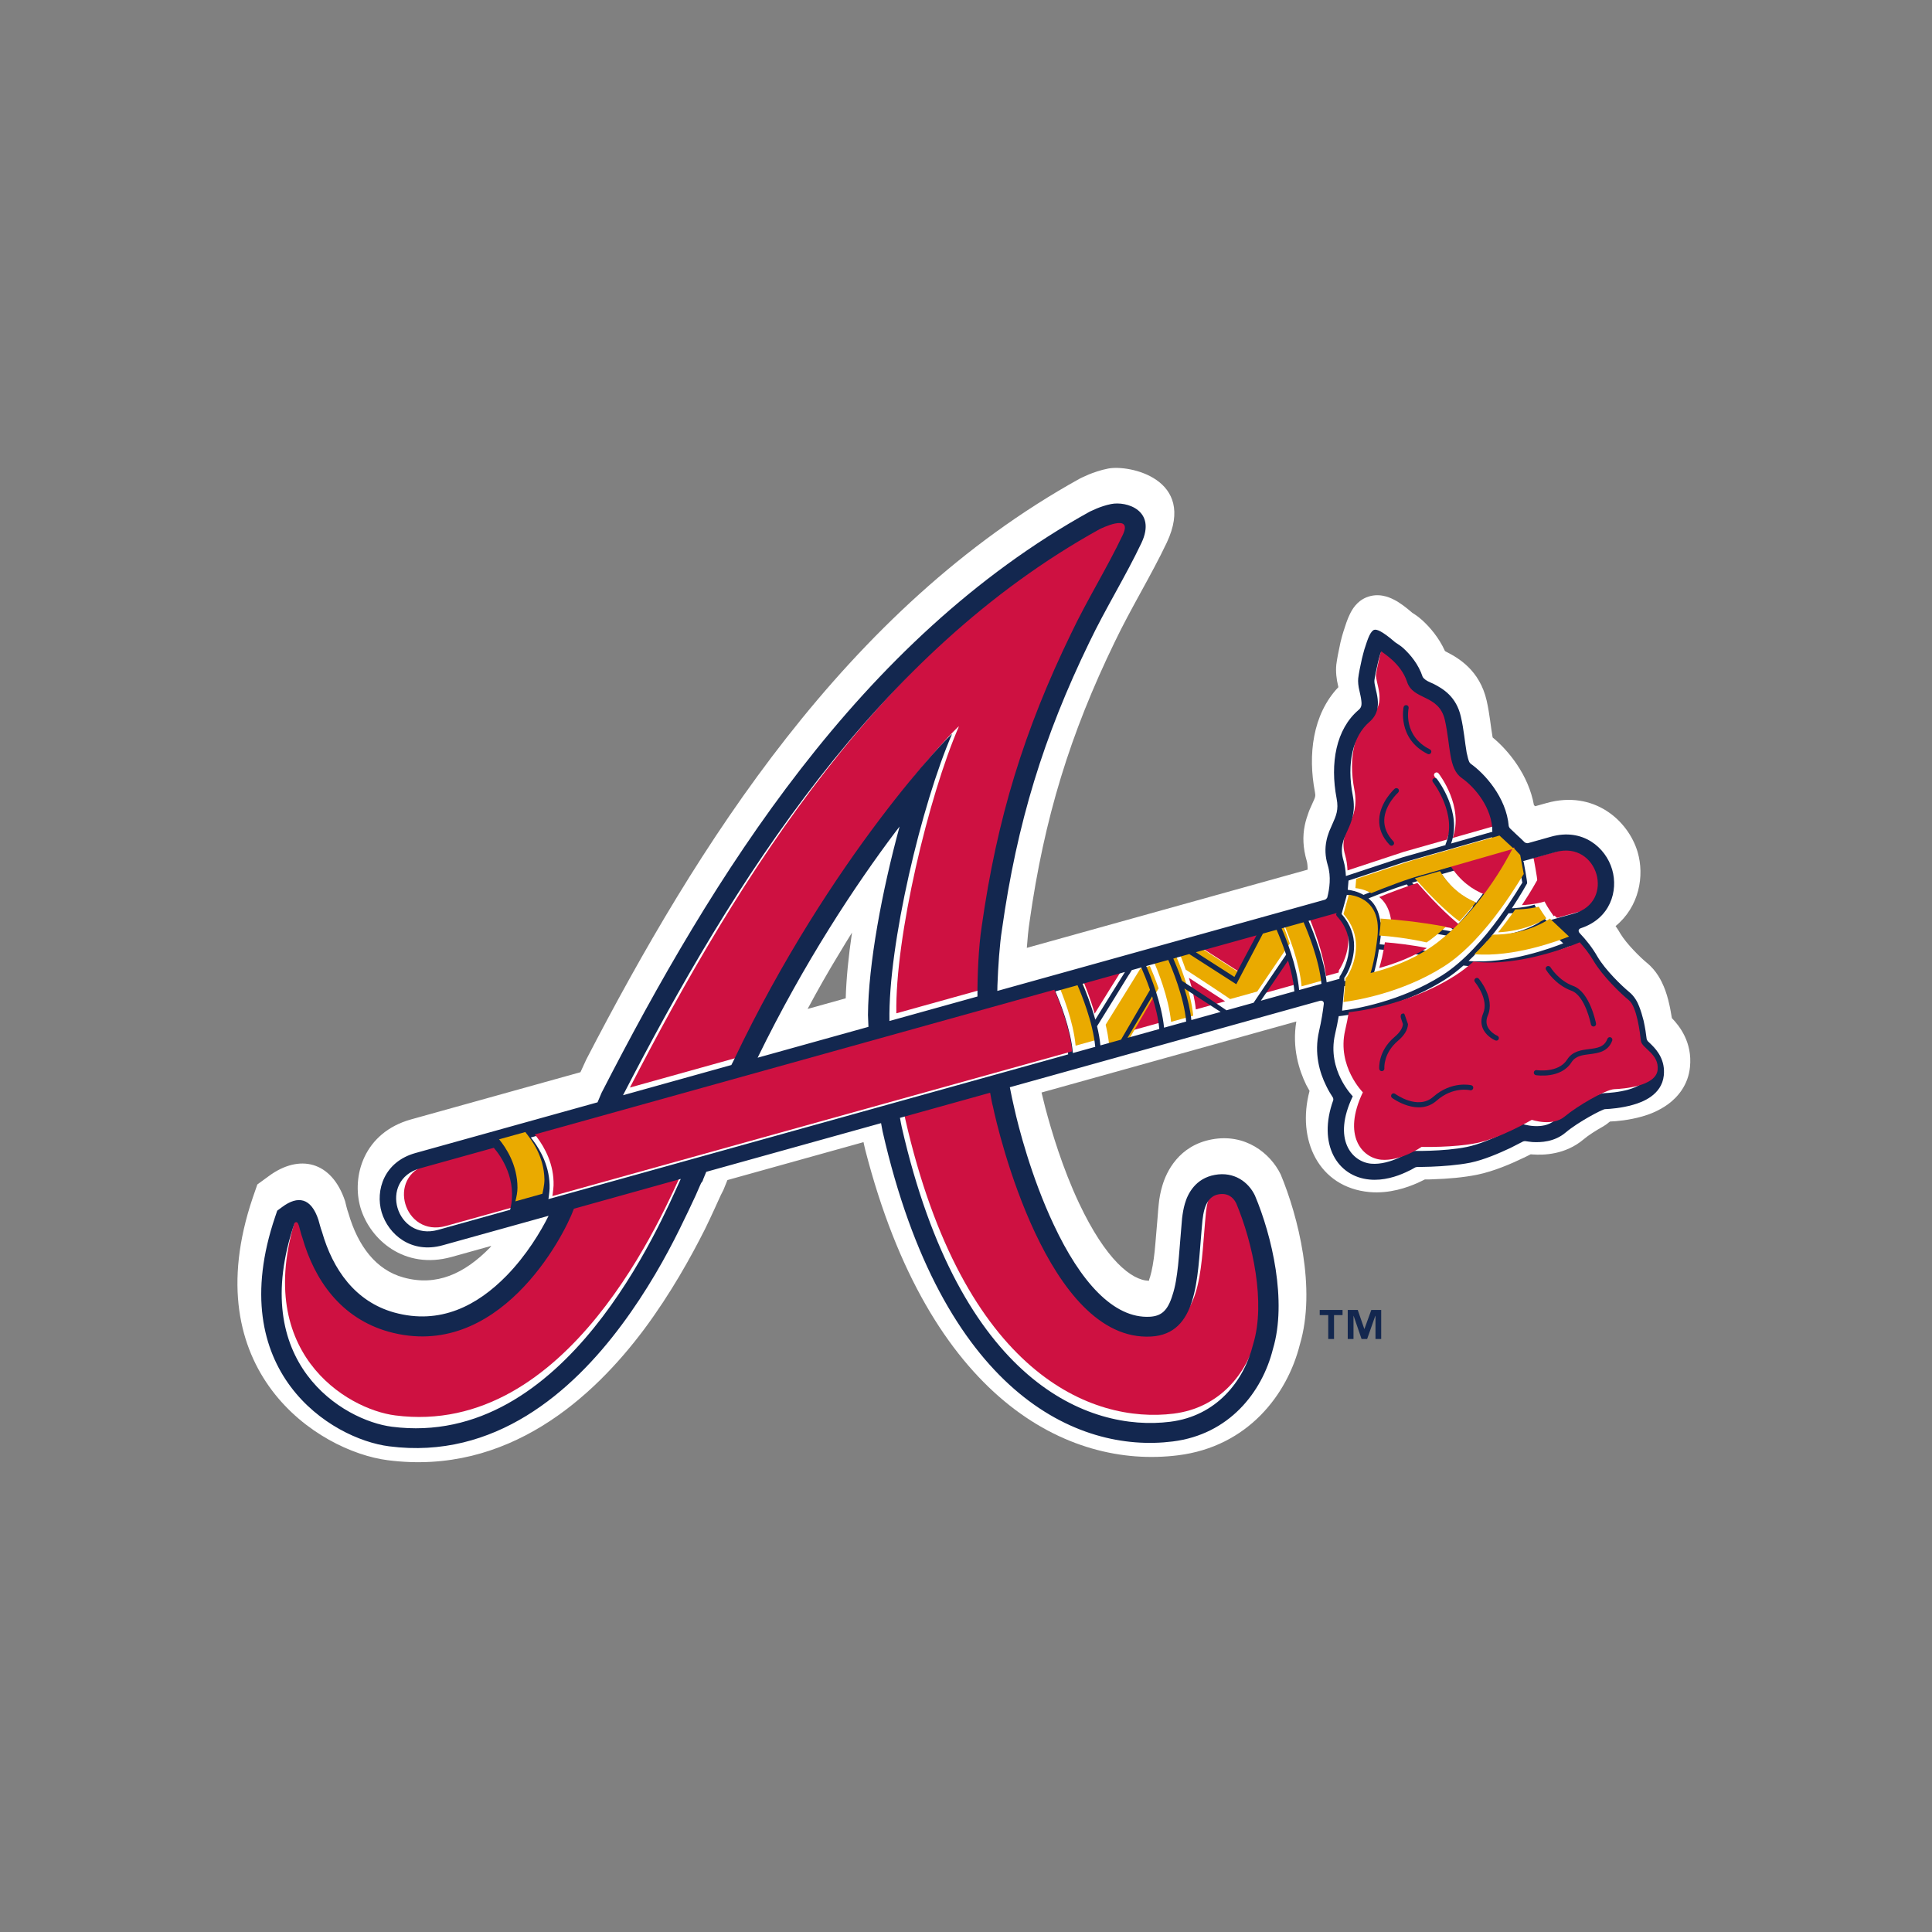 <?xml version="1.0" encoding="UTF-8" standalone="no"?>
<svg width="512px" height="512px" viewBox="0 0 512 512" version="1.1" xmlns="http://www.w3.org/2000/svg" xmlns:xlink="http://www.w3.org/1999/xlink">
    <rect x="0" y="0" width="512" height="512" fill="#808080" stroke="none"/>
    <!-- Generator: Sketch 39.1 (31720) - http://www.bohemiancoding.com/sketch -->
    <title>atlanta-braves-2</title>
    <desc>Created with Sketch.</desc>
    <defs></defs>
    <g id="MLB" stroke="none" stroke-width="1" fill="none" fill-rule="evenodd">
        <g id="atlanta-braves-2">
            <g transform="translate(62, 124)" id="Page-1">
                <g>
                    <g id="MLB_Logo_Atlata">
                        <g id="Imported-Layers-Copy" transform="translate(0.924, 0)">
                            <path d="M159.531,128.611 C160.65,126.76 161.741,124.927 162.866,123.148 C161.933,129.45 161.35,135.393 161.199,140.566 L151.1,143.379 C153.77,138.398 156.594,133.41 159.531,128.611 M380.137,145.805 C379.945,144.73 379.759,143.458 379.469,142.232 C379.1,140.547 378.599,138.866 378.003,137.452 C377.433,136.097 376.159,133.309 373.505,131.153 C371.86,129.818 368.147,126.162 366.518,123.456 C366.136,122.762 365.686,122.077 365.222,121.426 C371.488,116.281 372.919,108.135 371.063,101.796 C368.57,93.392 359.448,85.318 346.967,88.806 L343.922,89.658 L343.588,89.369 C342.154,81.361 336.806,74.846 332.639,71.433 C332.135,68.648 331.879,65.292 331.053,61.655 C329.207,53.625 323.574,50.379 320.457,48.788 L320.016,48.546 C318.333,44.832 315.909,42.138 314.037,40.406 C313.318,39.753 312.656,39.256 312.108,38.892 L311.374,38.417 C309.615,36.899 308.023,35.683 306.485,34.916 C305.171,34.234 302.347,33.018 299.163,34.316 C296.532,35.403 295.315,37.675 294.748,38.873 C294.105,40.174 293.604,41.796 293.102,43.354 C292.85,44.077 292.604,45.092 292.314,46.23 C291.854,48.311 291.375,50.781 291.211,52.139 C291.016,53.999 291.259,56.048 291.694,57.777 C291.694,57.896 291.741,58.003 291.766,58.098 C284.848,65.373 283.691,76.188 285.532,85.814 C285.746,86.993 285.696,87.153 284.87,88.929 C284.555,89.696 284.161,90.444 283.899,91.182 C283.477,92.348 283.105,93.505 282.859,94.702 C282.244,97.666 282.38,100.752 283.37,104.131 C283.562,104.804 283.612,105.58 283.612,106.466 L209.195,127.193 C209.377,124.682 209.608,122.287 209.894,120.449 C213.796,92.666 220.711,70.411 232.493,46.126 C236.738,37.245 242.156,28.501 246.298,19.77 C254.231,2.862 236.275,-0.932 230.731,0.178 C228.761,0.552 226.835,1.253 225.66,1.721 C224.361,2.268 223.211,2.846 223.211,2.846 C161.101,37.245 121.776,100.165 92.439,156.79 C91.919,157.949 91.417,159.024 90.901,160.146 L46.006,172.655 C33.525,176.131 30.171,187.678 32.617,196.078 C35.139,204.517 44.238,212.572 56.738,209.109 L67.278,206.17 C67.073,206.447 66.928,206.629 66.928,206.629 C60.161,213.543 52.748,216.975 43.989,214.54 C36.812,212.572 31.958,206.33 29.405,197.49 C29.04,196.522 28.706,195.035 28.532,194.334 C24.977,183.617 16.338,181.738 8.298,187.687 L5.275,189.893 L4.052,193.423 C-11.452,239.195 21.23,260.589 39.85,262.974 C71.741,267.076 94.339,246.286 107.879,228.136 C114.861,218.726 120.175,209.128 123.881,201.776 C125.637,198.184 127.024,195.066 128.089,192.734 L128.801,191.326 C128.965,190.915 129.331,190.016 129.851,188.73 L165.914,178.68 C166.084,179.362 166.191,180.025 166.374,180.707 C183.34,246.729 220.059,265.322 249.257,261.67 C267.708,259.372 278.213,245.657 281.557,232.29 C285.954,217.506 281.1,198.341 276.461,187.209 C273.675,181.53 267.046,176.335 258.303,177.938 C249.428,179.55 246.15,186.612 245.103,190.245 C244.615,191.842 244.287,193.589 244.133,195.293 C244.003,196.349 243.959,197.411 243.877,198.319 C243.581,201.428 243.379,204.643 243.058,207.745 C242.768,210.391 242.386,212.607 241.866,214.367 C241.706,214.826 241.576,215.171 241.551,215.42 C236.94,215.316 230.11,209.847 223.037,194.862 C218.641,185.544 215.728,175.732 214.096,169.584 C213.755,168.286 213.428,166.919 213.093,165.527 L280.615,146.704 C279.449,153.637 281.308,159.54 283.244,163.518 C283.562,164.081 283.852,164.628 284.12,165.099 C280.653,178.123 286.559,190.644 299.954,191.905 C305.35,192.401 310.106,190.657 312.729,189.5 C313.441,189.183 314.037,188.869 314.67,188.57 C315.408,188.57 316.218,188.57 317.075,188.51 C320.589,188.407 324.942,188.048 328.545,187.313 C333.049,186.386 337.679,184.352 340.704,182.894 C341.455,182.552 342.11,182.209 342.725,181.904 L343.261,181.942 C346.17,182.149 351.89,182.027 356.75,177.938 C357.97,176.882 360.028,175.581 361.995,174.478 C362.584,174.138 362.978,173.818 363.382,173.488 C363.467,173.403 363.599,173.318 363.747,173.214 C365.434,173.161 368.853,172.856 372.286,171.869 C373.776,171.46 376.493,170.53 379.1,168.651 C381.757,166.705 384.474,163.49 384.937,158.773 C385.602,152.176 382.126,147.858 380.137,145.805" id="Fill-46" fill="#FFFFFF"></path>
                            <path d="M293.554,102.613 C293.951,103.98 294.112,105.344 294.181,106.673 L309.092,101.745 L320.596,98.48 C320.599,98.395 320.552,98.319 320.596,98.25 C323.921,90.465 317.322,81.873 317.252,81.791 C317.013,81.489 317.054,81.068 317.363,80.839 C317.656,80.613 318.072,80.657 318.311,80.952 C318.598,81.323 325.037,89.761 322.056,98.062 L332.847,94.985 L332.992,94.944 C333.024,88.665 328.362,83.136 324.886,80.704 C321.346,78.243 321.964,72.271 320.413,65.338 C318.841,58.43 311.973,60.19 310.384,55.193 C308.723,50.199 303.933,47.556 303.639,47.16 C303.356,46.786 302.035,52.613 301.742,54.769 C301.503,56.953 304.708,62.173 300.396,65.851 C296.097,69.525 294.32,76.69 296.003,85.327 C297.648,93.979 291.47,95.657 293.554,102.613" id="Fill-47" fill="#CE1141"></path>
                            <path d="M309.041,63.394 C309.022,63.473 307.317,71.767 315.414,75.805 C315.738,75.981 316.151,75.833 316.321,75.503 C316.495,75.17 316.356,74.765 316.028,74.598 C308.88,71.031 310.311,63.982 310.371,63.674 C310.446,63.309 310.213,62.954 309.847,62.872 C309.485,62.794 309.116,63.029 309.041,63.394" id="Fill-48" fill="#13274F"></path>
                            <path d="M306.675,85.033 C306.518,85.178 302.776,88.597 302.584,93.155 C302.471,95.59 303.4,97.863 305.354,99.921 C305.603,100.191 306.035,100.201 306.31,99.949 C306.581,99.698 306.599,99.267 306.344,98.991 C304.658,97.209 303.845,95.267 303.92,93.217 C304.094,89.229 307.551,86.067 307.589,86.039 C307.86,85.781 307.885,85.357 307.64,85.074 C307.372,84.81 306.949,84.776 306.675,85.033" id="Fill-49" fill="#13274F"></path>
                            <path d="M176.978,172.549 C192.444,240.306 226.575,253.317 248.099,250.627 C260.255,249.112 267.649,240.023 270.12,229.997 C273.461,219.079 269.985,203.161 265.635,192.773 C264.772,190.979 263.215,189.939 260.914,190.36 C256.738,191.136 256.738,196.765 256.41,200.09 C255.288,212.894 255.326,227.345 243.078,228.039 C215.641,229.586 202.46,173.514 201.143,167.077 C200.951,166.468 200.698,165.151 200.399,163.429 L176.502,170.088 C176.663,170.912 176.795,171.716 176.978,172.549" id="Fill-50" fill="#CE1141"></path>
                            <path d="M133.388,154.875 C159.12,100.774 191.196,67.997 191.196,68.503 C183.168,86.996 174.252,124.348 174.617,144.538 L197.941,138.045 C197.909,132.633 198.227,124.939 199.047,119.615 C203.122,90.673 210.39,67.324 222.711,41.943 C226.925,33.058 232.324,24.421 236.475,15.665 C239.261,9.697 230.307,14.201 230.307,14.201 C171.147,46.93 133.313,107.437 104.01,164.209 L132.72,156.201 L133.388,154.875" id="Fill-51" fill="#CE1141"></path>
                            <path d="M40.954,225.918 C28.148,222.31 21.268,212.052 18.11,201.061 C17.237,198.751 17.208,196.168 16.033,197.057 C3.362,234.256 28.986,249.467 41.818,251.099 C87.859,257.035 112.986,197.208 118.366,185.429 L90.05,193.327 C87.279,200.986 69.903,233.957 40.954,225.918" id="Fill-52" fill="#CE1141"></path>
                            <path d="M70.012,179.143 L50.471,184.583 C39.314,187.704 44.114,204 55.246,200.895 L74.337,195.571 C76.344,187.619 71.907,181.333 70.012,179.143" id="Fill-53" fill="#CE1141"></path>
                            <path d="M343.564,103.772 C343.564,103.772 344.491,108.763 344.45,109.247 C344.289,109.53 342.827,112.223 340.397,115.872 C343.448,115.73 345.613,115.14 345.868,115.067 L346.398,114.91 L346.666,115.404 C347.053,116.17 347.939,117.544 348.828,118.814 L349.042,118.634 L349.704,119.247 L356.833,117.264 C367.997,114.14 363.181,97.873 352.027,100.959 L343.4,103.363 C343.517,103.555 343.564,103.69 343.564,103.772" id="Fill-54" fill="#CE1141"></path>
                            <path d="M271.057,139.489 L279.951,137.01 C279.727,134.37 279.084,131.522 278.271,128.857 C276.156,132 273.099,136.519 271.057,139.489" id="Fill-55" fill="#CE1141"></path>
                            <polyline id="Fill-56" fill="#CE1141" points="274.208 123.2 274.498 123.118 276.471 122.571 274.208 123.2"></polyline>
                            <path d="M253.993,143.506 L261.743,141.356 C259.209,139.713 255.338,137.208 252.146,135.143 C252.993,137.83 253.693,140.737 253.993,143.506" id="Fill-57" fill="#CE1141"></path>
                            <path d="M271.359,122.571 L255.297,127.037 C258.991,129.398 264.747,133.087 265.516,133.581 C266.524,131.654 269.572,125.893 271.359,122.571" id="Fill-58" fill="#CE1141"></path>
                            <path d="M235.038,132 L224.621,134.904 L223.779,135.143 C224.567,136.953 226.027,140.536 227.177,144.625 C229.629,140.674 232.809,135.539 235.038,132" id="Fill-59" fill="#CE1141"></path>
                            <path d="M236.387,149.261 L236.387,149.27 L244.755,146.941 C244.487,144.106 243.746,141.077 242.857,138.286 C240.739,141.903 238.126,146.338 236.387,149.261" id="Fill-60" fill="#CE1141"></path>
                            <path d="M291.896,133.144 C292.167,132.783 297.838,124.221 291.181,117.119 L290.967,116.741 L291.09,116.286 L283.664,118.36 C284.903,121.179 287.78,128.354 288.467,134.659 L291.852,133.716 C291.859,133.49 291.862,133.279 291.896,133.144" id="Fill-61" fill="#CE1141"></path>
                            <path d="M278.892,126.029 C277.928,123.156 276.947,120.761 276.371,119.429 L274.713,119.891 L272.74,120.437 C271.038,123.681 265.686,133.864 265.686,133.864 C265.686,133.864 257.107,128.357 253.224,125.865 L248.994,127.056 C249.523,128.273 250.403,130.359 251.292,132.959 C255.244,135.542 260.687,139.106 263.079,140.765 L270.25,138.77 C272.182,135.916 276.503,129.517 278.892,126.029" id="Fill-62" fill="#EAAA00"></path>
                            <path d="M244.118,137.931 C243.213,135.313 242.321,133.194 241.792,132 L241.244,132.151 L239.289,132.695 C239.053,133.081 238.795,133.505 238.511,133.955 C236.166,137.758 232.563,143.597 230.083,147.563 C230.502,149.27 230.805,150.977 230.975,152.645 L234.379,151.703 L236.434,151.131 C238.054,148.324 241.496,142.428 244.118,137.931" id="Fill-63" fill="#EAAA00"></path>
                            <path d="M279.879,120.353 L277.36,121.057 C278.507,123.649 281.426,130.903 282.009,137.387 L287.919,135.749 C287.304,129.253 284.174,121.676 283.188,119.429 L279.879,120.353" id="Fill-64" fill="#EAAA00"></path>
                            <path d="M242.69,130.473 C243.796,132.955 246.766,140.237 247.424,146.8 L250.138,146.049 L253.29,145.172 C252.666,138.569 249.435,130.887 248.534,128.857 L242.69,130.473" id="Fill-65" fill="#EAAA00"></path>
                            <path d="M223.344,135.143 L217.476,136.774 C218.617,139.37 221.535,146.627 222.125,153.114 L228.041,151.47 C227.448,144.952 224.306,137.349 223.344,135.143" id="Fill-66" fill="#EAAA00"></path>
                            <path d="M362.238,165.692 C359.859,165.799 352.414,170.139 349.108,172.908 C345.814,175.705 340.355,173.816 340.355,173.816 C340.355,173.816 331.937,178.71 325.81,179.954 C319.651,181.224 311.138,180.992 311.138,180.992 C311.138,180.992 305.569,184.854 300.425,184.389 C295.376,183.905 290.071,178.009 295.574,166.528 C295.574,166.528 288.706,159.639 290.865,150.163 C291.291,148.378 291.581,146.772 291.849,145.289 L292.05,145.276 C292.221,145.257 306.968,143.881 320.004,135.602 C321.709,134.531 323.332,133.255 324.899,131.875 C337.244,133.475 352.159,127.154 352.855,126.853 L353.035,126.768 C354.368,128.251 355.55,129.757 356.628,131.561 C359.134,135.819 363.959,140.402 366.09,142.143 C368.205,143.862 369.043,150.918 369.254,152.866 C369.453,154.878 374.127,156.286 373.689,160.598 C373.213,164.938 364.577,165.607 362.238,165.692 L362.238,165.692 L362.238,165.692 Z M288.656,136.341 C287.969,130.036 285.091,122.861 283.853,120.042 L291.278,117.968 L291.155,118.424 L291.37,118.801 C298.026,125.904 292.356,134.465 292.085,134.826 C292.05,134.961 292.047,135.172 292.041,135.398 L288.656,136.341 L288.656,136.341 L288.656,136.341 Z M281.363,138.368 C280.78,131.884 277.861,124.631 276.714,122.038 L279.232,121.334 L283.49,120.143 L282.541,120.41 C283.528,122.657 286.658,130.234 287.272,136.731 L281.363,138.368 L281.363,138.368 L281.363,138.368 Z M271.185,141.206 L271.204,141.203 C273.247,138.233 276.304,133.714 278.419,130.571 C279.232,133.236 279.875,136.083 280.099,138.723 L271.185,141.206 L271.185,141.206 L271.185,141.206 Z M262.102,143.736 C259.71,142.077 254.266,138.513 250.314,135.929 C249.425,133.33 248.546,131.243 248.016,130.027 L252.246,128.836 C256.129,131.328 264.708,136.834 264.708,136.834 C264.708,136.834 270.06,126.652 271.762,123.408 L271.472,123.49 L273.735,122.861 L275.393,122.399 C275.97,123.732 276.95,126.127 277.915,128.999 C275.633,132.318 271.346,138.679 269.291,141.74 L262.102,143.736 L262.102,143.736 L262.102,143.736 Z M252.804,146.323 C252.505,143.554 251.805,140.647 250.957,137.96 C254.15,140.024 258.02,142.529 260.554,144.173 L252.804,146.323 L252.804,146.323 L252.804,146.323 Z M248.281,147.592 L245.567,148.344 C244.909,141.781 241.94,134.499 240.833,132.016 L246.677,130.401 C247.578,132.431 250.809,140.112 251.433,146.716 L248.281,147.592 L248.281,147.592 L248.281,147.592 Z M235.935,151.028 L235.935,151.018 L235.869,151.037 C237.647,148.067 240.408,143.438 242.406,140.043 C243.295,142.834 244.036,145.864 244.304,148.699 L235.935,151.028 L235.935,151.028 L235.935,151.028 Z M232.103,152.096 L228.699,153.039 C228.529,151.37 228.226,149.664 227.807,147.957 C230.158,144.192 233.792,138.286 236.203,134.358 L236.235,134.348 C236.519,133.899 236.777,133.475 237.013,133.088 L238.967,132.544 L239.516,132.394 C240.045,133.588 240.937,135.706 241.842,138.324 C239.22,142.822 235.778,148.718 234.158,151.524 L232.103,152.096 L232.103,152.096 L232.103,152.096 Z M223.946,136.731 L224.787,136.492 L235.204,133.588 C232.976,137.127 229.796,142.262 227.344,146.213 C226.193,142.124 224.734,138.541 223.946,136.731 L223.946,136.731 L223.946,136.731 Z M221.409,155.066 C220.819,148.579 217.901,141.322 216.76,138.726 L222.628,137.095 C223.59,139.302 226.732,146.904 227.325,153.422 L221.409,155.066 L221.409,155.066 L221.409,155.066 Z M82.41,193.78 C82.442,193.588 82.467,193.406 82.499,193.208 C82.568,192.755 82.625,192.296 82.659,191.844 C82.688,191.555 82.716,191.253 82.725,190.98 C82.892,185.341 80.289,180.816 78.417,178.308 C78.177,177.99 77.947,177.698 77.746,177.446 L214.749,139.289 L215.442,139.091 C216.643,141.86 219.609,149.261 220.151,155.421 L82.41,193.78 L82.41,193.78 L82.41,193.78 Z M242.151,230.196 C254.399,229.502 254.361,215.051 255.483,202.247 C255.811,198.922 255.811,193.293 259.987,192.516 C262.288,192.095 263.845,193.136 264.708,194.93 C269.058,205.317 272.534,221.236 269.193,232.154 C266.722,242.18 259.328,251.269 247.172,252.784 C225.648,255.474 191.517,242.463 176.051,174.706 C175.868,173.873 175.736,173.068 175.575,172.245 L199.472,165.585 C199.771,167.308 200.024,168.624 200.216,169.234 C201.533,175.671 214.714,231.742 242.151,230.196 L242.151,230.196 L242.151,230.196 Z M40.935,254.098 C28.104,252.466 2.48,237.255 15.15,200.056 C16.326,199.167 16.354,201.75 17.227,204.06 C20.386,215.051 27.266,225.309 40.072,228.917 C69.021,236.956 86.397,203.985 89.168,196.326 L117.484,188.428 C112.104,200.207 86.977,260.034 40.935,254.098 L40.935,254.098 L40.935,254.098 Z M72.265,196.605 L53.174,201.929 C42.042,205.034 37.242,188.739 48.399,185.618 L67.94,180.178 C69.834,182.368 74.272,188.654 72.265,196.605 L72.265,196.605 L72.265,196.605 Z M167.223,148.124 L137.854,156.304 C150.206,130.986 163.812,110.491 174.459,96.354 L175.474,95.047 C170.806,112.188 167.194,131.523 167.097,145.003 L167.223,148.124 L167.223,148.124 L167.223,148.124 Z M228.478,16.24 C228.478,16.24 237.433,11.736 234.646,17.704 C230.495,26.46 225.096,35.097 220.882,43.982 C208.562,69.364 201.294,92.712 197.218,121.654 C196.399,126.978 196.081,134.672 196.112,140.084 L172.789,146.577 C172.423,126.388 181.34,89.035 189.367,70.542 C189.367,70.036 157.291,102.813 131.56,156.914 L130.892,158.24 L102.182,166.248 C131.484,109.476 169.319,48.97 228.478,16.24 L228.478,16.24 L228.478,16.24 Z M270.051,123.886 C268.264,127.208 265.216,132.969 264.207,134.895 C263.438,134.402 257.683,130.712 253.989,128.352 L270.051,123.886 L270.051,123.886 L270.051,123.886 Z M294.008,113.147 C295.048,113.244 297.721,113.7 299.64,115.856 C301.03,117.408 301.714,119.539 301.714,122.211 C301.714,122.852 301.676,123.521 301.607,124.222 C300.995,129.615 300.17,132.859 299.454,134.826 C296.652,135.508 294.43,135.851 293.346,135.986 C293.33,135.552 293.327,135.106 293.327,135.096 C293.34,135.294 295.924,131.47 295.924,126.645 C295.924,123.98 295.048,121.01 292.608,118.241 C292.763,117.632 293.752,114.086 294.008,113.147 L294.008,113.147 L294.008,113.147 Z M295.574,86.81 C293.891,78.173 295.669,71.007 299.968,67.333 C304.28,63.656 301.074,58.436 301.314,56.252 C301.607,54.096 302.927,48.269 303.211,48.643 C303.504,49.039 308.295,51.682 309.956,56.676 C311.544,61.673 318.412,59.913 319.985,66.821 C321.536,73.754 320.918,79.726 324.457,82.186 C327.934,84.619 332.595,90.147 332.564,96.427 L332.419,96.468 L321.627,99.544 C324.609,91.244 318.17,82.806 317.883,82.435 C317.643,82.139 317.227,82.095 316.934,82.322 C316.625,82.551 316.584,82.972 316.824,83.274 C316.893,83.356 323.493,91.948 320.168,99.733 C320.124,99.802 320.171,99.878 320.168,99.962 L308.664,103.228 L293.752,108.156 C293.683,106.826 293.522,105.462 293.125,104.095 C291.042,97.14 297.219,95.462 295.574,86.81 L295.574,86.81 L295.574,86.81 Z M312.742,108.096 C308.245,109.24 301.859,111.754 298.427,113.15 C296.788,112.21 295.146,111.899 294.238,111.805 C294.288,111.113 294.386,109.91 294.449,109.36 C295.231,109.092 309.067,104.526 309.067,104.526 C309.067,104.526 330.525,98.419 332.419,97.879 C332.813,98.243 335.098,100.34 336.185,101.364 C334.102,101.958 312.742,108.096 312.742,108.096 L312.742,108.096 L312.742,108.096 Z M328.271,115.252 C324.974,113.961 321.728,111.644 319.181,107.65 L336.242,102.75 C335.063,105.032 332.362,109.925 328.271,115.252 L328.271,115.252 L328.271,115.252 Z M313.637,129.119 C309.389,131.712 304.806,133.377 301.002,134.414 C301.525,132.796 302.051,130.571 302.511,127.594 C305.32,127.811 309.36,128.251 313.637,129.119 L313.637,129.119 L313.637,129.119 Z M320.382,123.933 C319.144,125.071 317.876,126.164 316.521,127.183 C316.108,127.506 315.677,127.786 315.251,128.078 C310.397,126.978 305.751,126.463 302.697,126.249 C302.77,125.618 302.868,125.061 302.953,124.367 C303.057,123.452 303.076,122.582 303.057,121.758 C306.817,122 313.234,122.591 320.382,123.933 L320.382,123.933 L320.382,123.933 Z M311.28,109.925 C311.897,109.737 312.534,109.551 313.092,109.404 L317.94,108.018 C320.584,112.314 323.994,114.86 327.455,116.296 C326.118,117.968 324.65,119.671 323.064,121.334 C318.929,118.279 314.176,113.197 311.28,109.925 L311.28,109.925 L311.28,109.925 Z M322.094,122.292 C321.927,122.468 321.763,122.638 321.574,122.805 C314.009,121.324 307.006,120.674 302.905,120.407 C302.628,118.222 301.916,116.378 300.655,114.954 C300.359,114.621 300.053,114.354 299.728,114.086 C302.477,112.977 306.357,111.487 309.858,110.365 C312.714,113.618 317.656,118.989 322.094,122.292 L322.094,122.292 L322.094,122.292 Z M337.701,102.86 C338.426,103.63 339.577,104.878 339.577,104.878 C339.577,104.938 340.519,109.935 340.519,109.935 C340.481,109.624 331.083,126.978 319.279,134.458 C308.21,141.476 295.924,143.428 292.75,143.83 C292.857,142.567 293.251,138.214 293.327,137.344 C295.152,137.152 307.548,135.637 317.347,128.27 C328.835,119.577 335.955,106.352 337.701,102.86 L337.701,102.86 L337.701,102.86 Z M332.306,124.103 C334.014,122 335.542,119.929 336.841,118.034 C340.009,118.012 342.423,117.474 343.066,117.314 C343.532,118.134 344.286,119.288 345.08,120.391 C343.34,121.478 338.767,123.82 332.306,124.103 L332.306,124.103 L332.306,124.103 Z M346.284,121.233 C346.848,121.777 350.261,124.986 351.346,125.992 C348.749,127.035 336.712,131.58 326.254,130.668 C327.997,129.028 329.614,127.268 331.124,125.495 C339.498,125.545 345.033,122.104 346.284,121.233 L346.284,121.233 L346.284,121.233 Z M349.363,101.795 C360.517,98.708 365.333,114.976 354.17,118.1 L347.04,120.083 L346.378,119.47 L346.164,119.649 C345.275,118.38 344.39,117.006 344.002,116.239 L343.734,115.746 L343.205,115.903 C342.949,115.975 340.784,116.566 337.733,116.708 C340.163,113.059 341.625,110.365 341.786,110.082 C341.827,109.598 340.901,104.608 340.901,104.608 C340.901,104.526 340.853,104.391 340.737,104.199 L349.363,101.795 L349.363,101.795 L349.363,101.795 Z M374.805,152.929 C374.442,152.546 374.064,152.234 373.736,151.898 C373.689,151.857 373.462,151.43 373.462,151.37 C373.314,150.122 373.059,148.312 372.646,146.483 C372.315,145.163 371.914,143.824 371.461,142.683 C371.057,141.599 370.212,139.999 368.829,138.887 C366.906,137.3 362.528,133.113 360.395,129.477 C359.061,127.142 357.473,125.152 355.724,123.301 C355.216,122.758 355.374,122.16 356.089,121.959 C363.808,119.382 365.98,112.132 364.312,106.43 C362.607,100.578 356.502,95.377 348.147,97.722 L342.016,99.441 C341.827,99.504 341.26,99.359 341.131,99.221 C340.434,98.545 339.712,97.819 338.915,97.118 C338.297,96.518 337.673,95.962 337.194,95.481 C337.115,95.434 336.907,95.003 336.907,94.924 C336.283,87.341 330.49,80.948 326.768,78.362 C326.768,78.296 326.5,78.016 326.475,77.997 C326.219,77.46 326.011,76.63 325.753,75.439 C325.271,72.72 325.041,69.442 324.221,65.925 C323.011,60.608 319.519,58.53 316.978,57.229 C316.433,56.987 315.951,56.786 315.44,56.519 C315.251,56.396 314.964,56.252 314.8,56.116 L314.441,55.812 C314.394,55.793 314.138,55.444 314.107,55.4 C312.975,51.968 310.81,49.488 309.096,47.888 C308.664,47.483 308.295,47.206 307.942,46.971 C307.52,46.707 307.126,46.424 306.795,46.201 C303.243,43.127 301.821,42.665 301.156,42.945 C300.813,43.102 300.425,43.51 299.968,44.431 C299.552,45.33 299.133,46.546 298.641,48.127 C298.486,48.702 298.234,49.592 298.004,50.55 C297.591,52.38 297.144,54.573 297.015,55.771 C296.929,56.604 297.015,57.836 297.393,59.306 C297.547,60.014 297.758,60.85 297.844,61.714 C298.004,62.987 297.787,63.571 297.103,64.153 C291.13,69.241 289.507,78.258 291.291,87.595 C291.887,90.625 291.13,92.244 290.185,94.362 C289.895,95.031 289.589,95.685 289.33,96.332 C289.034,97.165 288.744,97.979 288.593,98.834 C288.189,100.805 288.224,102.895 288.946,105.293 C289.876,108.307 289.409,111.547 288.829,113.807 C288.791,113.992 288.401,114.376 288.224,114.423 L201.379,138.607 C201.388,138.12 201.388,137.68 201.404,137.164 C201.581,132.218 201.99,126.23 202.599,122.399 C206.595,93.96 213.677,71.108 225.768,46.201 C229.994,37.36 235.422,28.642 239.557,19.923 C243.661,11.243 235.63,8.754 231.532,9.577 C230.086,9.857 228.652,10.375 227.738,10.749 C226.713,11.199 225.903,11.57 225.903,11.57 C164.685,45.465 125.905,108.307 96.496,165.607 L95.427,168.128 L47.182,181.564 C38.874,183.874 36.498,191.423 38.219,197.287 C39.993,203.142 46.067,208.344 54.409,206.006 L82.461,198.196 C80.387,202.357 76.639,208.627 71.294,214.098 C63.61,221.946 53.754,227.201 41.553,223.829 C31.237,220.956 25.271,212.452 22.412,202.451 C21.999,201.395 21.703,200.037 21.454,199.252 C19.522,193.409 16.027,192.765 11.844,195.876 L10.542,196.844 L10.013,198.409 C-3.921,239.392 24.789,257.341 40.204,259.29 C68.173,262.91 88.682,244.81 101.8,227.148 C108.488,218.178 113.616,208.944 117.14,201.791 C118.893,198.227 120.352,195.166 121.408,192.868 L122.599,190.14 C122.81,189.766 122.845,189.534 122.933,189.458 L123.267,189.009 L123.434,188.503 C123.677,187.896 123.945,187.23 124.238,186.548 L170.567,173.644 C170.806,174.986 170.967,175.809 170.967,175.809 C186.739,245.096 222.512,261.191 247.875,258.001 C262.745,256.147 271.538,245.034 274.419,233.499 C278.205,220.852 274.17,203.513 269.638,192.806 C267.926,189.223 264.091,186.413 259,187.362 C253.935,188.283 251.855,192.274 251.086,194.968 C250.711,196.212 250.497,197.576 250.336,198.878 C250.257,199.908 250.172,200.955 250.093,201.791 C249.8,204.95 249.608,208.224 249.277,211.348 C248.962,214.183 248.581,216.886 247.789,219.24 C246.529,223.37 244.83,224.772 241.801,224.951 C232.128,225.482 223.347,215.557 216.309,200.521 C210.343,187.881 206.913,174.41 205.845,169.552 C205.476,168.012 205.085,166.126 204.691,164.13 L286.825,141.234 C287.534,141.036 288.016,141.467 287.881,142.162 C287.641,144.135 287.272,146.521 286.642,149.252 C285.277,155.164 286.787,160.233 288.514,163.722 C289.081,164.938 289.737,165.978 290.279,166.82 C290.399,166.921 290.452,167.462 290.399,167.559 C286.207,179.188 291.423,187.799 300.015,188.591 C303.696,188.952 307.23,187.764 309.496,186.727 C310.555,186.259 311.507,185.769 312.165,185.36 C312.213,185.36 312.581,185.256 312.629,185.256 C313.558,185.256 314.844,185.238 316.316,185.187 C319.452,185.062 323.386,184.782 326.72,184.125 C330.317,183.386 334.361,181.623 337.326,180.234 C338.625,179.571 339.826,178.939 340.727,178.493 C340.765,178.452 341.213,178.392 341.298,178.411 C341.881,178.493 342.48,178.587 343.141,178.653 C345.408,178.785 349.023,178.644 351.989,176.126 C355.352,173.292 361.731,169.954 362.415,169.935 C363.707,169.888 366.853,169.655 369.875,168.775 C372.315,168.093 377.44,166.189 377.994,161.047 C378.429,157.024 376.314,154.425 374.805,152.929 L374.805,152.929 L374.805,152.929 Z" id="Fill-67" fill="#13274F"></path>
                            <path d="M215.799,138.484 L78.796,176.641 C78.997,176.893 79.227,177.185 79.467,177.502 C81.339,180.01 83.942,184.536 83.775,190.174 C83.766,190.448 83.738,190.749 83.709,191.039 C83.675,191.491 83.618,191.95 83.548,192.403 C83.517,192.601 83.492,192.783 83.46,192.975 L221.201,154.616 C220.659,148.456 217.693,141.055 216.492,138.286 L215.799,138.484" id="Fill-68" fill="#CE1141"></path>
                            <path d="M76.284,176 L69.34,177.93 C71.127,180.086 74.21,184.684 74.21,190.756 C74.21,191.897 73.973,193.122 73.661,194.367 L76.725,193.509 L80.819,192.365 C80.857,192.195 81.371,190.017 81.358,188.619 C81.26,182.213 77.815,177.958 76.284,176" id="Fill-69" fill="#EAAA00"></path>
                            <path d="M330.576,113.074 C334.667,107.747 337.368,102.853 338.547,100.571 L321.486,105.471 C324.032,109.466 327.279,111.782 330.576,113.074" id="Fill-70" fill="#CE1141"></path>
                            <path d="M371.928,151.813 C371.717,149.864 370.879,142.808 368.764,141.089 C366.633,139.348 361.808,134.766 359.302,130.507 C358.224,128.703 357.042,127.198 355.709,125.714 L355.529,125.799 C354.833,126.101 339.918,132.421 327.573,130.821 C326.006,132.201 324.383,133.477 322.678,134.549 C309.642,142.827 294.895,144.204 294.724,144.223 L294.523,144.235 C294.255,145.719 293.965,147.325 293.539,149.11 C291.38,158.585 298.248,165.475 298.248,165.475 C292.745,176.955 298.05,182.851 303.099,183.335 C308.243,183.801 313.812,179.938 313.812,179.938 C313.812,179.938 322.325,180.171 328.484,178.901 C334.611,177.656 343.029,172.763 343.029,172.763 C343.029,172.763 348.488,174.652 351.782,171.855 C355.088,169.086 362.533,164.745 364.912,164.639 C367.251,164.554 375.887,163.884 376.363,159.544 C376.801,155.232 372.127,153.824 371.928,151.813" id="Fill-71" fill="#CE1141"></path>
                            <path d="M315.21,127.239 C310.933,126.371 306.893,125.931 304.085,125.714 C303.624,128.691 303.098,130.916 302.575,132.534 C306.379,131.497 310.962,129.831 315.21,127.239" id="Fill-72" fill="#CE1141"></path>
                            <path d="M324.94,121.927 C320.502,118.624 315.56,113.253 312.705,110 C309.203,111.122 305.323,112.612 302.575,113.721 C302.899,113.988 303.205,114.255 303.501,114.589 C304.762,116.012 305.474,117.857 305.752,120.041 C309.852,120.309 316.856,120.959 324.42,122.439 C324.609,122.273 324.773,122.103 324.94,121.927" id="Fill-73" fill="#CE1141"></path>
                            <path d="M328.205,115.135 C324.745,113.699 321.334,111.153 318.69,106.857 L313.843,108.243 C313.285,108.391 312.648,108.576 312.03,108.765 C314.927,112.037 319.68,117.119 323.815,120.173 C325.4,118.511 326.869,116.807 328.205,115.135" id="Fill-74" fill="#EAAA00"></path>
                            <path d="M338.628,117.005 C337.33,118.901 335.801,120.972 334.093,123.074 C340.554,122.791 345.128,120.45 346.867,119.363 C346.073,118.259 345.32,117.106 344.853,116.286 C344.21,116.446 341.796,116.983 338.628,117.005" id="Fill-75" fill="#EAAA00"></path>
                            <path d="M302.934,119.429 C302.953,120.252 302.934,121.123 302.83,122.037 C302.745,122.732 302.647,123.288 302.575,123.92 C305.629,124.133 310.275,124.649 315.128,125.749 C315.554,125.457 315.986,125.177 316.399,124.853 C317.754,123.835 319.021,122.741 320.26,121.603 C313.111,120.261 306.694,119.671 302.934,119.429" id="Fill-76" fill="#EAAA00"></path>
                            <path d="M352.881,124.187 C351.797,123.181 348.383,119.972 347.819,119.429 C346.568,120.299 341.033,123.741 332.659,123.69 C331.149,125.463 329.532,127.223 327.789,128.863 C338.247,129.775 350.284,125.23 352.881,124.187" id="Fill-77" fill="#EAAA00"></path>
                            <path d="M311.1,104.076 C311.1,104.076 297.264,108.642 296.482,108.909 C296.419,109.459 296.322,110.663 296.271,111.355 C297.179,111.449 298.821,111.76 300.46,112.7 C303.892,111.304 310.278,108.79 314.775,107.646 C314.775,107.646 336.135,101.508 338.219,100.914 C337.131,99.889 334.846,97.793 334.452,97.429 C332.558,97.969 311.1,104.076 311.1,104.076" id="Fill-78" fill="#EAAA00"></path>
                            <path d="M293.857,135.982 C294.941,135.847 297.163,135.504 299.965,134.822 C300.681,132.855 301.506,129.611 302.118,124.218 C302.187,123.517 302.225,122.848 302.225,122.207 C302.225,119.535 301.541,117.405 300.151,115.852 C298.232,113.696 295.559,113.24 294.519,113.143 C294.263,114.083 293.274,117.628 293.119,118.237 C295.559,121.006 296.435,123.976 296.435,126.641 C296.435,131.466 293.851,135.291 293.838,135.093 C293.838,135.102 293.841,135.548 293.857,135.982" id="Fill-79" fill="#EAAA00"></path>
                            <path d="M340.888,107.646 C340.888,107.646 339.946,102.649 339.946,102.589 C339.946,102.589 338.796,101.341 338.071,100.571 C336.324,104.063 329.205,117.288 317.716,125.981 C307.917,133.348 295.521,134.863 293.696,135.055 C293.62,135.925 293.226,140.278 293.119,141.542 C296.293,141.139 308.579,139.188 319.648,132.17 C331.452,124.69 340.851,107.335 340.888,107.646" id="Fill-80" fill="#EAAA00"></path>
                            <path d="M308.601,144.671 C308.251,144.784 308.214,145.425 308.333,145.777 L308.86,147.39 C308.8,148.449 308.043,149.64 306.65,150.8 C302.231,154.546 302.575,159.065 302.584,159.26 C302.635,159.622 302.96,159.901 303.316,159.87 C303.681,159.842 303.981,159.515 303.952,159.144 C303.94,158.977 303.669,155.108 307.542,151.83 C309.244,150.385 310.149,148.901 310.212,147.418 L309.304,144.828 C309.169,144.476 308.945,144.552 308.601,144.671" id="Fill-81" fill="#13274F"></path>
                            <path d="M328.043,135.307 C327.743,135.549 327.699,135.964 327.964,136.26 C327.977,136.304 331.724,140.792 330.136,144.541 C329.464,146.103 329.512,147.64 330.252,148.982 C331.248,150.792 333.221,151.719 333.53,151.767 C333.883,151.823 334.192,151.606 334.28,151.261 C334.365,150.924 334.151,150.572 333.817,150.456 C333.559,150.362 331.942,149.516 331.283,148.042 C330.898,147.134 330.917,146.144 331.384,145.069 C333.291,140.559 329.155,135.59 328.982,135.386 C328.755,135.097 328.314,135.059 328.043,135.307" id="Fill-82" fill="#13274F"></path>
                            <path d="M347.018,132.098 C346.697,132.29 346.605,132.705 346.807,133.019 C346.899,133.179 349.228,136.982 353.505,138.544 C357.173,139.839 358.689,147.419 358.689,147.501 C358.784,147.866 359.131,148.105 359.503,148.029 C359.868,147.966 360.095,147.608 360.042,147.247 C359.975,146.891 358.355,138.817 353.965,137.271 C350.148,135.885 347.98,132.359 347.958,132.321 C347.756,132.004 347.343,131.906 347.018,132.098" id="Fill-83" fill="#13274F"></path>
                            <path d="M316.923,166.651 C312.81,170.3 306.881,165.922 306.806,165.885 C306.513,165.658 306.078,165.715 305.863,166.007 C305.64,166.309 305.696,166.73 305.99,166.959 C306.062,167.013 312.883,172.057 317.831,167.66 C322.089,163.911 326.492,164.882 326.675,164.926 C327.044,165.005 327.409,164.781 327.482,164.417 C327.583,164.055 327.353,163.691 327,163.603 C326.785,163.556 321.742,162.415 316.923,166.651" id="Fill-84" fill="#13274F"></path>
                            <path d="M363.055,151.299 C362.217,153.511 360.367,153.747 358.202,154.02 C356.128,154.281 353.802,154.57 352.39,156.789 C350.067,160.448 344.397,159.605 344.321,159.596 C343.949,159.539 343.618,159.788 343.561,160.155 C343.486,160.526 343.754,160.869 344.103,160.932 C344.381,160.969 350.732,161.934 353.543,157.509 C354.593,155.84 356.421,155.595 358.359,155.366 C360.625,155.076 363.216,154.75 364.332,151.77 C364.458,151.418 364.269,151.032 363.922,150.896 C363.585,150.774 363.188,150.947 363.055,151.299" id="Fill-85" fill="#13274F"></path>
                            <path d="M303.107,230.852 L301.591,230.852 L301.591,224.717 L301.541,224.717 L299.379,230.852 L297.907,230.852 L295.798,224.717 L295.767,224.717 L295.767,230.852 L294.241,230.852 L294.241,223.143 L296.889,223.143 L298.629,228.178 L298.667,228.178 L300.491,223.143 L303.107,223.143 L303.107,230.852 L303.107,230.852 L303.107,230.852 Z M292.867,224.51 L290.607,224.51 L290.607,230.852 L289.072,230.852 L289.072,224.51 L286.816,224.51 L286.816,223.143 L292.867,223.143 L292.867,224.51 L292.867,224.51 L292.867,224.51 Z" id="Fill-86" fill="#13274F"></path>
                        </g>
                    </g>
                </g>
            </g>
        </g>
    </g>
</svg>
